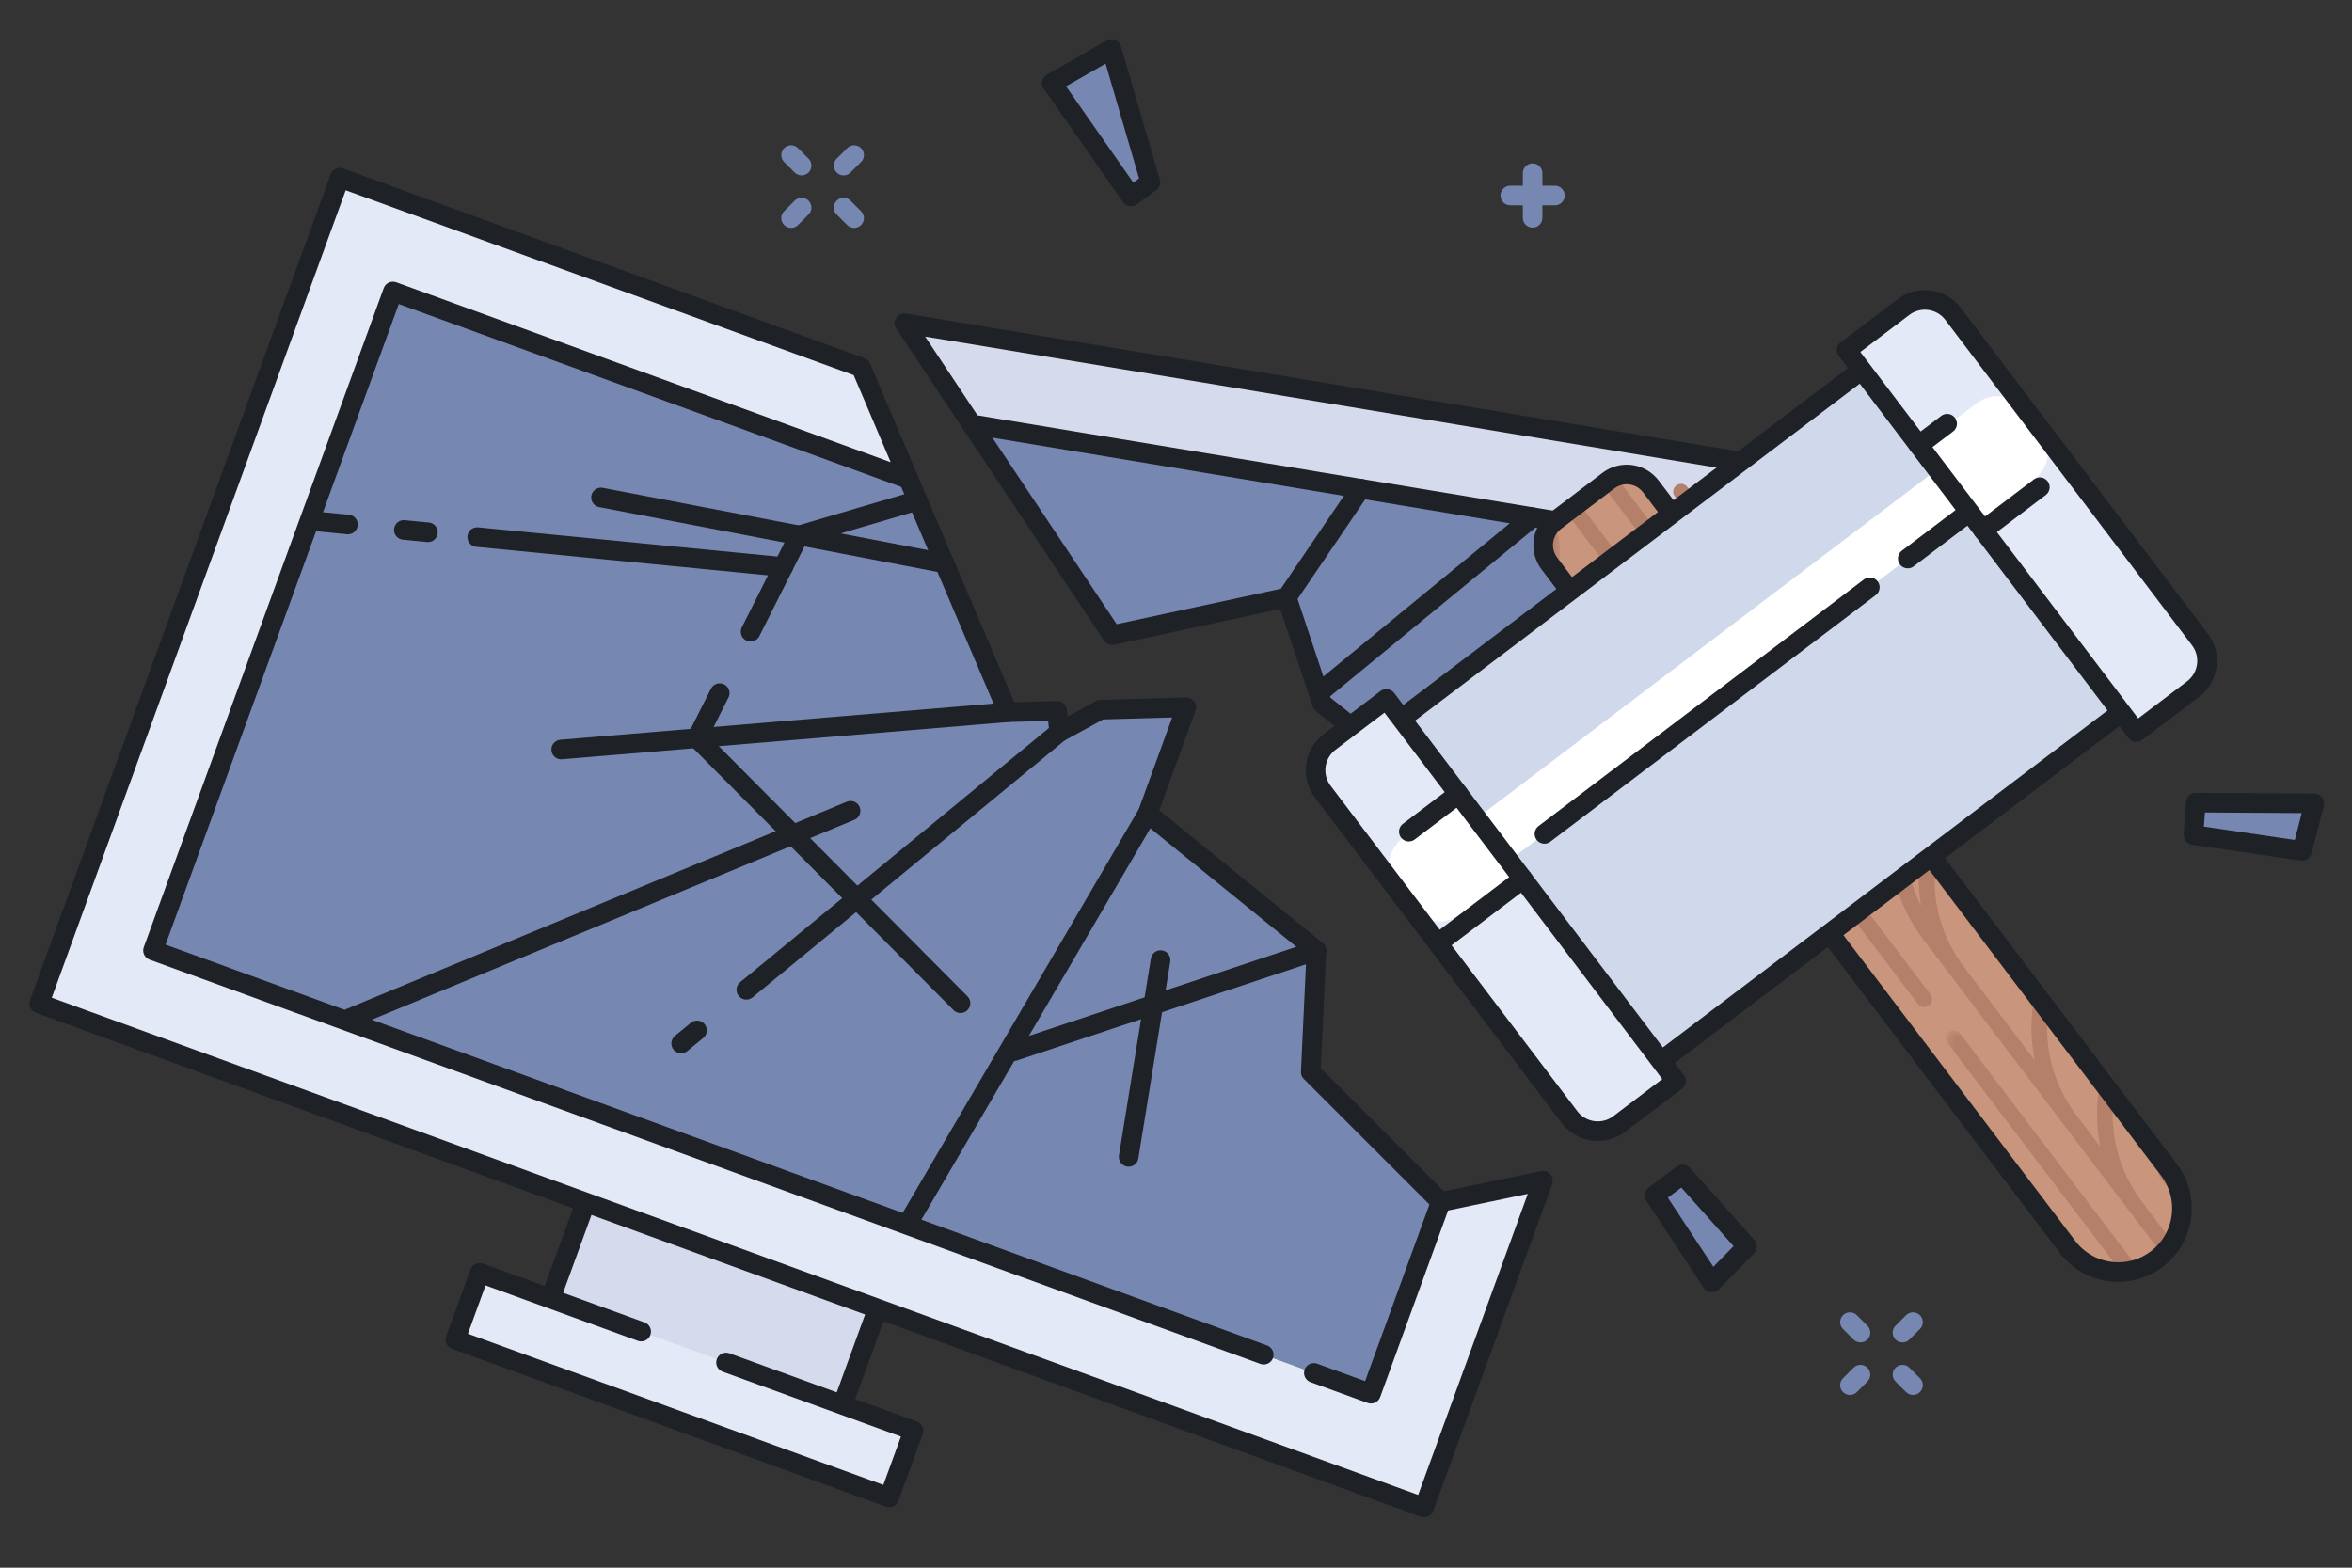 <?xml version="1.0" encoding="UTF-8"?>
<svg width="240px" height="160px" viewBox="0 0 240 160" version="1.1" xmlns="http://www.w3.org/2000/svg" xmlns:xlink="http://www.w3.org/1999/xlink">
    <rect x="0" y="0" width="240" height="160" fill="#333333" stroke="none"/>
    <!-- Generator: Sketch 42 (36781) - http://www.bohemiancoding.com/sketch -->
    <title>svg/img_no_video_source</title>
    <desc>Created with Sketch.</desc>
    <defs>
        <polygon id="path-1" points="0.502 0.258 16.384 21.21 16.384 0.258 0.502 0.258"></polygon>
        <polygon id="path-3" points="16.918 0.752 24.193 10.35 24.193 31.873 0.603 0.752 16.918 0.752"></polygon>
        <path d="M10.025,11.07 C8.848,10.664 7.774,9.917 6.965,8.85 L0.502,0.324 L10.025,0.324 L10.025,11.07 L10.025,11.07 Z" id="path-5"></path>
        <path d="M12.532,0.755 L20.242,10.927 L20.242,25.08 C17.662,25.959 14.702,25.141 12.965,22.85 L0.563,6.488 L0.563,0.755 L12.532,0.755 L12.532,0.755 Z" id="path-7"></path>
        <path d="M0.822,22 L24.965,53.85 C25.15,54.094 25.349,54.322 25.561,54.533 L34.732,54.533 C35.14,54.128 35.484,53.678 35.764,53.198 L35.764,46.652 C35.633,46.427 35.487,46.208 35.326,45.996 L0.822,0.475 L0.822,22 L0.822,22 Z" id="path-9"></path>
        <polygon id="path-11" points="0.164 0.48 25.897 34.43 9.583 34.43 0.164 22.004 0.164 0.48"></polygon>
        <polygon id="path-13" points="0.989 0.997 6.413 8.153 0.989 8.153"></polygon>
        <path d="M0.917,0.456 L1.326,0.996 C2.625,2.709 2.945,4.859 2.378,6.774 L0.226,6.774 L0.226,0.456 L0.917,0.456 L0.917,0.456 Z" id="path-15"></path>
        <path d="M0.344,0.381 L2.326,2.996 C3.02,3.912 3.435,4.953 3.584,6.016 L0.344,6.016 L0.344,0.381 L0.344,0.381 Z" id="path-17"></path>
        <path d="M2.537,6.002 L1.094,4.099 C0.221,2.949 0.279,1.383 1.142,0.304 L2.537,0.304 L2.537,6.002 L2.537,6.002 Z" id="path-19"></path>
        <path d="M9.204,0.028 C9.133,0.023 9.063,0.021 8.992,0.021 C8.341,0.021 7.686,0.226 7.128,0.648 L1.69,4.77 C0.33,5.801 0.063,7.74 1.094,9.099 L2.332,10.733 L9.204,10.733 L9.204,0.028 L9.204,0.028 Z" id="path-21"></path>
        <path d="M2.191,0.391 L1.69,0.77 C0.33,1.801 0.063,3.74 1.094,5.099 L2.191,6.546 L2.191,0.391 L2.191,0.391 Z" id="path-23"></path>
        <polygon id="path-25" points="10.605 13.604 0.718 0.56 10.605 0.56 10.605 13.604"></polygon>
        <path d="M23.552,17.202 L11.457,1.245 C10.849,0.443 9.926,0.021 8.992,0.021 C8.341,0.021 7.686,0.226 7.128,0.648 L1.69,4.77 C0.33,5.801 0.063,7.74 1.094,9.099 L10.861,21.984 L23.552,21.984 L23.552,17.202 L23.552,17.202 Z" id="path-27"></path>
        <path d="M0.226,0.277 C0.697,0.481 1.124,0.806 1.457,1.245 L12.692,16.067 L0.226,16.067 L0.226,0.277 L0.226,0.277 Z" id="path-29"></path>
    </defs>
    <g id="Page-1" stroke="none" stroke-width="1" fill="none" fill-rule="evenodd">
        <g id="img_no_video_source">
            <g id="Group-2">
                <g id="Page-1" transform="translate(3, 5)">
                    <polygon id="Fill-1" fill="#D5DBED" points="81.752 141.759 51.953 130.913 62.488 101.966 92.288 112.812"></polygon>
                    <polygon id="Stroke-2" stroke="#1E2126" stroke-width="2" stroke-linecap="round" stroke-linejoin="round" points="81.752 141.759 51.953 130.913 62.488 101.966 92.288 112.812"></polygon>
                    <polygon id="Fill-3" fill="#E4E9F8" points="87.734 147.832 43.466 131.72 45.946 124.908 90.213 141.02"></polygon>
                    <polyline id="Stroke-4" stroke="#1E2126" stroke-width="2" stroke-linecap="round" stroke-linejoin="round" points="71.085 134.057 90.214 141.019 87.734 147.831 43.467 131.719 45.946 124.907 62.424 130.905"></polyline>
                    <polygon id="Fill-5" fill="#7687B2" points="104.329 3.488 112.413 15.053 114.389 13.599 110.42 0"></polygon>
                    <polygon id="Fill-6" fill="#7687B2" points="168.702 114.858 165.833 116.998 171.681 125.877 175.265 122.214"></polygon>
                    <polygon id="Stroke-7" stroke="#1E2126" stroke-width="2" stroke-linecap="round" stroke-linejoin="round" points="104.329 3.488 112.413 15.053 114.389 13.599 110.42 0"></polygon>
                    <polygon id="Stroke-9" stroke="#1E2126" stroke-width="2" stroke-linecap="round" stroke-linejoin="round" points="168.702 114.858 165.833 116.998 171.681 125.877 175.265 122.214"></polygon>
                    <polygon id="Fill-10" fill="#7687B2" points="221.062 76.917 233.157 76.994 231.909 81.843 220.825 80.219"></polygon>
                    <polygon id="Stroke-11" stroke="#1E2126" stroke-width="2" stroke-linecap="round" stroke-linejoin="round" points="221.062 76.917 233.157 76.994 231.909 81.843 220.825 80.219"></polygon>
                    <g id="Group-58" transform="translate(0, 12.405)">
                        <path d="M12.613,79.603 L136.895,124.838 L144.017,105.27 L130.751,92.005 L131.329,79.602 L114.107,65.62 L118.051,54.783 L109.306,55.025 L105.069,57.339 L104.87,55.148 L99.844,55.286 C99.844,55.286 94.865,43.62 89.708,31.497 L37.092,12.345 L12.613,79.603 Z" id="Fill-12" fill="#7687B2"></path>
                        <path d="M144.017,105.271 L130.75,92.006 L131.329,79.602 L114.107,65.62 L118.051,54.783 L109.306,55.025 L105.069,57.339 L104.87,55.147 L99.844,55.286 C99.844,55.286 94.865,43.619 89.707,31.496" id="Stroke-14" stroke="#1E2126" stroke-width="2" stroke-linecap="round" stroke-linejoin="round"></path>
                        <path d="M99.844,55.286 L54.266,59.092" id="Stroke-16" stroke="#1E2126" stroke-width="2" stroke-linecap="round" stroke-linejoin="round"></path>
                        <path d="M68.125,87.757 L66.507,89.09" id="Stroke-18" stroke="#1E2126" stroke-width="2" stroke-linecap="round" stroke-linejoin="round"></path>
                        <path d="M105.069,57.339 L73.156,83.615" id="Stroke-20" stroke="#1E2126" stroke-width="2" stroke-linecap="round" stroke-linejoin="round"></path>
                        <path d="M93.364,40.084 L58.326,33.367" id="Stroke-22" stroke="#1E2126" stroke-width="2" stroke-linecap="round" stroke-linejoin="round"></path>
                        <path d="M32.503,36.123 L23.919,35.285" id="Stroke-24" stroke="#1E2126" stroke-width="2" stroke-linecap="round" stroke-linejoin="round"></path>
                        <path d="M40.666,36.92 L38.208,36.68" id="Stroke-26" stroke="#1E2126" stroke-width="2" stroke-linecap="round" stroke-linejoin="round"></path>
                        <path d="M76.916,40.461 L45.694,37.411" id="Stroke-28" stroke="#1E2126" stroke-width="2" stroke-linecap="round" stroke-linejoin="round"></path>
                        <path d="M114.107,65.62 L87.225,111.585" id="Stroke-30" stroke="#1E2126" stroke-width="2" stroke-linecap="round" stroke-linejoin="round"></path>
                        <polyline id="Stroke-32" stroke="#1E2126" stroke-width="2" stroke-linecap="round" stroke-linejoin="round" points="73.592 47.069 78.535 37.241 90.636 33.677"></polyline>
                        <polyline id="Stroke-34" stroke="#1E2126" stroke-width="2" stroke-linecap="round" stroke-linejoin="round" points="95.01 84.985 68.124 57.935 70.439 53.337"></polyline>
                        <path d="M131.329,79.602 L100.428,89.889" id="Stroke-36" stroke="#1E2126" stroke-width="2" stroke-linecap="round" stroke-linejoin="round"></path>
                        <path d="M115.425,80.588 L112.169,100.67" id="Stroke-38" stroke="#1E2126" stroke-width="2" stroke-linecap="round" stroke-linejoin="round"></path>
                        <path d="M136.895,124.838 L12.613,79.603 L37.092,12.345 L89.707,31.496 C88.057,27.617 86.389,23.694 84.86,20.089 L31.677,0.733 L0.999,85.018 L142.31,136.451 L154.45,103.097 L144.017,105.271 L136.895,124.838 Z" id="Fill-40" fill="#E4E9F8"></path>
                        <path d="M125.952,120.856 L12.613,79.603 L37.093,12.345 L89.708,31.497 C88.057,27.617 86.389,23.695 84.86,20.09 L31.678,0.733 L1,85.019 L142.31,136.452 L154.45,103.097 L144.017,105.272 L136.895,124.838 L131.067,122.718" id="Stroke-42" stroke="#1E2126" stroke-width="2" stroke-linecap="round" stroke-linejoin="round"></path>
                        <path d="M96.154,25.901 C103.454,36.869 110.493,47.421 110.493,47.421 L128.298,43.579 L131.903,54.398 L145.912,65.532 L173.4,54.016 L175.87,39.103 L96.154,25.901 Z" id="Fill-44" fill="#7687B2"></path>
                        <path d="M175.87,39.103 L173.4,54.017 L181.57,60.134 L186.289,31.645 L89.293,15.581 C91.459,18.843 93.819,22.392 96.154,25.901 L175.87,39.103 Z" id="Fill-46" fill="#D5DBED"></path>
                        <path d="M175.87,39.103 L173.4,54.017 L181.57,60.134 L186.289,31.645 L89.293,15.581 C91.459,18.843 93.819,22.392 96.154,25.901 L175.87,39.103 Z" id="Stroke-48" stroke="#1E2126" stroke-width="2" stroke-linecap="round" stroke-linejoin="round"></path>
                        <path d="M96.154,25.901 C103.454,36.869 110.493,47.421 110.493,47.421 L128.298,43.579 L131.903,54.398 L145.912,65.532 L173.4,54.016" id="Stroke-50" stroke="#1E2126" stroke-width="2" stroke-linecap="round" stroke-linejoin="round"></path>
                        <path d="M128.298,43.579 L135.835,32.473" id="Stroke-52" stroke="#1E2126" stroke-width="2" stroke-linecap="round" stroke-linejoin="round"></path>
                        <path d="M131.55,53.337 L153.389,35.379" id="Stroke-54" stroke="#1E2126" stroke-width="2" stroke-linecap="round" stroke-linejoin="round"></path>
                        <path d="M217.073,111.105 L217.073,111.105 C214.212,113.273 210.134,112.712 207.965,109.85 L155.094,40.099 C154.063,38.739 154.33,36.8 155.69,35.77 L161.128,31.648 C162.488,30.617 164.427,30.884 165.457,32.245 L218.327,101.996 C220.496,104.858 219.934,108.936 217.073,111.105" id="Fill-56" fill="#C9957C"></path>
                    </g>
                    <g id="Group-333" transform="translate(137, 43.405)">
                        <g id="Group-67" transform="translate(45, 45)">
                            <mask id="mask-2" fill="white">
                                <use xlink:href="#path-1"></use>
                            </mask>
                            <g id="Clip-66"></g>
                            <path d="M7.323,39.612 C5.71,38.784 3.96,38.209 2.111,37.954 C-1.767,37.421 -5.205,35.408 -7.572,32.287 L-13.037,25.076 C-11.422,25.906 -9.669,26.482 -7.818,26.737 C-3.944,27.271 -0.508,29.281 1.855,32.399 L7.323,39.612 Z M-17.281,19.478 L-21.899,13.386 L-31.608,0.576 C-31.876,0.222 -32.379,0.153 -32.734,0.421 C-33.087,0.69 -33.156,1.193 -32.889,1.547 L-23.179,14.357 L-18.562,20.449 L-8.852,33.258 C-6.228,36.721 -2.412,38.954 1.891,39.546 C5.766,40.08 9.202,42.091 11.564,45.208 L12.027,45.819 L14.94,49.661 C15.208,50.015 15.712,50.085 16.066,49.817 C16.42,49.548 16.489,49.045 16.22,48.691 L13.308,44.848 L12.845,44.237 L3.136,31.427 C0.514,27.969 -3.298,25.737 -7.599,25.144 C-11.476,24.611 -14.915,22.599 -17.281,19.478 L-17.281,19.478 Z" id="Fill-65" fill="#B5806A" mask="url(#mask-2)"></path>
                        </g>
                        <g id="Group-70" transform="translate(15, 37)" fill="#B5806A">
                            <path d="M7.087,0.978 C6.733,1.246 6.664,1.75 6.932,2.104 L10.133,6.327 C11.164,7.686 10.896,9.631 9.536,10.662 C8.176,11.692 6.232,11.425 5.201,10.065 L2,5.842 C1.732,5.488 1.228,5.419 0.874,5.687 C0.52,5.956 0.45,6.459 0.719,6.813 L3.92,11.037 C5.485,13.102 8.441,13.509 10.507,11.943 C12.572,10.377 12.98,7.421 11.414,5.356 L8.213,1.133 C7.944,0.779 7.441,0.709 7.087,0.978" id="Fill-68"></path>
                        </g>
                        <g id="Group-93" transform="translate(8, 48)" fill="#B5806A">
                            <path d="M0.376,0.371 C0.022,0.639 -0.047,1.142 0.222,1.496 L11.279,16.085 C11.547,16.439 12.051,16.508 12.405,16.24 C12.759,15.972 12.828,15.468 12.56,15.114 L1.502,0.526 C1.233,0.172 0.73,0.102 0.376,0.371" id="Fill-91"></path>
                        </g>
                        <g id="Group-111" transform="translate(43, 42)">
                            <mask id="mask-4" fill="white">
                                <use xlink:href="#path-3"></use>
                            </mask>
                            <g id="Clip-110"></g>
                            <path d="M-12.128,0.916 C-12.482,1.185 -12.551,1.688 -12.282,2.042 L22.749,48.259 C23.018,48.613 23.52,48.682 23.875,48.414 C24.228,48.145 24.298,47.642 24.029,47.288 L-11.002,1.071 C-11.271,0.717 -11.774,0.647 -12.128,0.916" id="Fill-109" fill="#B5806A" mask="url(#mask-4)"></path>
                        </g>
                        <path d="M32.121,30.372 C31.767,30.641 31.698,31.144 31.967,31.498 L44.574,48.132 C44.843,48.486 45.347,48.555 45.7,48.287 C46.055,48.018 46.124,47.515 45.855,47.161 L33.247,30.527 C32.978,30.173 32.475,30.104 32.121,30.372" id="Fill-118" fill="#B5806A"></path>
                        <g id="Group-124" transform="translate(64, 70)">
                            <mask id="mask-6" fill="white">
                                <use xlink:href="#path-5"></use>
                            </mask>
                            <g id="Clip-123"></g>
                            <path d="M-1.473,0.487 C-1.827,0.756 -1.896,1.259 -1.627,1.613 L8.581,15.081 C8.848,15.435 9.352,15.504 9.707,15.236 C10.06,14.967 10.13,14.464 9.861,14.11 L-0.347,0.642 C-0.615,0.288 -1.119,0.219 -1.473,0.487" id="Fill-122" fill="#B5806A" mask="url(#mask-6)"></path>
                        </g>
                        <path d="M36.338,27.176 C35.984,27.445 35.914,27.948 36.183,28.302 L55.703,54.055 C55.971,54.409 56.475,54.478 56.829,54.21 C57.183,53.942 57.252,53.438 56.984,53.084 L37.464,27.331 C37.195,26.977 36.692,26.907 36.338,27.176" id="Fill-133" fill="#B5806A"></path>
                        <g id="Group-137" transform="translate(58, 56)">
                            <mask id="mask-8" fill="white">
                                <use xlink:href="#path-7"></use>
                            </mask>
                            <g id="Clip-136"></g>
                            <path d="M0.882,0.918 C0.528,1.187 0.458,1.69 0.727,2.044 L18.797,25.885 C19.066,26.239 19.569,26.308 19.923,26.04 C20.278,25.771 20.347,25.268 20.078,24.914 L2.008,1.073 C1.739,0.719 1.236,0.65 0.882,0.918" id="Fill-135" fill="#B5806A" mask="url(#mask-8)"></path>
                        </g>
                        <path d="M46.331,31.35 C45.295,29.372 44.727,27.204 44.663,24.972 C45.7,26.949 46.267,29.118 46.331,31.35 M47.217,34.708 C47.219,34.707 47.22,34.706 47.222,34.705 C47.316,34.679 47.409,34.638 47.492,34.575 C47.538,34.54 47.565,34.493 47.601,34.452 C47.634,34.414 47.674,34.384 47.699,34.34 C47.753,34.248 47.789,34.147 47.803,34.043 L47.804,34.041 C48.4,29.703 47.273,25.391 44.628,21.901 C44.587,21.847 44.532,21.813 44.482,21.773 C44.452,21.748 44.43,21.717 44.396,21.697 C44.124,21.535 43.77,21.542 43.502,21.746 C43.324,21.881 43.219,22.075 43.191,22.28 L43.19,22.281 C42.593,26.619 43.721,30.93 46.366,34.42 C46.57,34.689 46.909,34.791 47.217,34.708" id="Fill-138" fill="#B5806A"></path>
                        <g id="Group-142" transform="translate(46, 25)">
                            <mask id="mask-10" fill="white">
                                <use xlink:href="#path-9"></use>
                            </mask>
                            <g id="Clip-141"></g>
                            <path d="M28.325,43.645 L25.895,40.441 C23.511,37.292 22.493,33.404 23.031,29.486 C23.29,27.61 23.207,25.744 22.837,23.942 L25.264,27.145 C27.65,30.293 28.668,34.181 28.129,38.099 C27.87,39.974 27.954,41.843 28.325,43.645 L28.325,43.645 Z M14.408,25.285 C12.021,22.136 11.005,18.247 11.544,14.332 C11.802,12.454 11.719,10.586 11.347,8.784 L18.574,18.319 C20.961,21.468 21.978,25.355 21.438,29.271 C21.179,31.148 21.263,33.016 21.635,34.819 L14.408,25.285 Z M8.631,10.489 C8.86,8.825 8.831,7.165 8.564,5.556 C9.867,8.185 10.36,11.143 9.951,14.117 C9.721,15.78 9.751,17.439 10.018,19.049 C8.714,16.419 8.221,13.463 8.631,10.489 L8.631,10.489 Z M26.546,26.174 L19.855,17.348 L10.57,5.098 L8.367,2.192 L5.454,-1.651 L5.179,-2.014 L2.266,-5.856 C1.998,-6.212 1.495,-6.28 1.14,-6.013 C0.787,-5.744 0.718,-5.24 0.985,-4.886 L3.898,-1.044 L4.174,-0.68 C6.559,2.467 7.577,6.356 7.038,10.274 C6.44,14.611 7.568,18.922 10.214,22.413 L34.319,54.215 C34.588,54.569 35.092,54.638 35.445,54.37 C35.8,54.102 35.869,53.597 35.6,53.243 L32.585,49.266 C30.2,46.118 29.183,42.23 29.721,38.312 C30.318,33.974 29.191,29.665 26.546,26.174 L26.546,26.174 Z" id="Fill-140" fill="#B5806A" mask="url(#mask-10)"></path>
                        </g>
                        <g id="Group-145" transform="translate(55, 36)">
                            <mask id="mask-12" fill="white">
                                <use xlink:href="#path-11"></use>
                            </mask>
                            <g id="Clip-144"></g>
                            <path d="M0.482,-15.829 C0.128,-15.56 0.059,-15.057 0.328,-14.703 L37.328,34.112 C37.596,34.466 38.1,34.535 38.454,34.267 C38.808,33.999 38.878,33.495 38.609,33.141 L1.608,-15.674 C1.339,-16.028 0.836,-16.097 0.482,-15.829" id="Fill-143" fill="#B5806A" mask="url(#mask-12)"></path>
                        </g>
                        <g id="Group-148" transform="translate(72, 59)">
                            <mask id="mask-14" fill="white">
                                <use xlink:href="#path-13"></use>
                            </mask>
                            <g id="Clip-147"></g>
                            <path d="M1.307,-24.293 C0.953,-24.024 0.884,-23.52 1.153,-23.166 L24.651,7.835 C24.919,8.188 25.423,8.258 25.777,7.99 C26.131,7.721 26.201,7.218 25.932,6.864 L2.433,-24.137 C2.165,-24.491 1.661,-24.561 1.307,-24.293" id="Fill-146" fill="#B5806A" mask="url(#mask-14)"></path>
                        </g>
                        <g id="Group-153" transform="translate(80, 70)">
                            <mask id="mask-16" fill="white">
                                <use xlink:href="#path-15"></use>
                            </mask>
                            <g id="Clip-152"></g>
                            <path d="M0.545,0.62 C0.191,0.888 0.122,1.392 0.39,1.746 L3.96,6.455 C4.229,6.809 4.732,6.879 5.086,6.611 C5.44,6.342 5.509,5.839 5.241,5.485 L1.671,0.775 C1.402,0.421 0.899,0.351 0.545,0.62" id="Fill-151" fill="#B5806A" mask="url(#mask-16)"></path>
                        </g>
                        <g id="Group-156" transform="translate(79, 68)">
                            <mask id="mask-18" fill="white">
                                <use xlink:href="#path-17"></use>
                            </mask>
                            <g id="Clip-155"></g>
                            <path d="M1.299,-6.109 C0.239,-5.306 0.03,-3.791 0.833,-2.731 L7.222,5.698 C7.49,6.052 7.994,6.121 8.348,5.852 C8.702,5.584 8.772,5.08 8.503,4.726 L2.114,-3.702 C1.847,-4.055 1.917,-4.561 2.27,-4.828 C2.622,-5.095 3.128,-5.026 3.396,-4.673 L9.784,3.756 C10.053,4.11 10.556,4.179 10.91,3.911 C11.264,3.642 11.333,3.139 11.066,2.785 L4.676,-5.644 C3.873,-6.704 2.358,-6.912 1.299,-6.109" id="Fill-154" fill="#B5806A" mask="url(#mask-18)"></path>
                        </g>
                        <g id="Group-283" transform="translate(17, 5)">
                            <mask id="mask-20" fill="white">
                                <use xlink:href="#path-19"></use>
                            </mask>
                            <g id="Clip-282"></g>
                            <path d="M-22.251,0.467 C-22.605,0.736 -22.675,1.239 -22.406,1.593 L1.093,32.595 C1.36,32.949 1.864,33.018 2.219,32.75 C2.572,32.482 2.642,31.978 2.373,31.624 L-21.125,0.622 C-21.394,0.268 -21.897,0.199 -22.251,0.467" id="Fill-281" fill="#B5806A" mask="url(#mask-20)"></path>
                        </g>
                        <g id="Group-289" transform="translate(1, 41)" fill="#B5806A">
                            <path d="M0.985,0.379 C0.631,0.647 0.562,1.151 0.83,1.505 L4.4,6.214 C4.669,6.568 5.172,6.638 5.526,6.37 C5.88,6.101 5.949,5.598 5.681,5.244 L2.111,0.534 C1.842,0.18 1.339,0.11 0.985,0.379" id="Fill-287"></path>
                        </g>
                        <g id="Group-292" transform="translate(0, 32)" fill="#B5806A">
                            <path d="M1.739,0.65 C0.679,1.453 0.47,2.968 1.273,4.028 L7.663,12.457 C7.93,12.811 8.434,12.88 8.789,12.611 C9.142,12.343 9.212,11.839 8.943,11.485 L2.554,3.057 C2.287,2.704 2.357,2.198 2.71,1.931 C3.062,1.664 3.568,1.733 3.836,2.086 L10.224,10.515 C10.493,10.869 10.996,10.938 11.35,10.67 C11.705,10.401 11.773,9.898 11.506,9.544 L5.117,1.115 C4.313,0.055 2.799,-0.153 1.739,0.65" id="Fill-290"></path>
                        </g>
                        <g id="Group-295" transform="translate(17, 0)">
                            <mask id="mask-22" fill="white">
                                <use xlink:href="#path-21"></use>
                            </mask>
                            <g id="Clip-294"></g>
                            <path d="M-20.768,-15.076 C-24.696,-12.099 -25.469,-6.482 -22.493,-2.556 L-15.836,6.226 C-15.569,6.58 -15.065,6.649 -14.71,6.381 C-14.357,6.112 -14.288,5.609 -14.556,5.255 L-21.212,-3.527 C-23.653,-6.746 -23.018,-11.353 -19.791,-13.8 C-16.57,-16.242 -11.964,-15.606 -9.523,-12.386 L7.759,10.414 C8.028,10.768 8.531,10.838 8.885,10.569 C9.239,10.301 9.308,9.798 9.041,9.444 L-8.243,-13.357 C-11.219,-17.284 -16.835,-18.057 -20.768,-15.076" id="Fill-293" fill="#B5806A" mask="url(#mask-22)"></path>
                        </g>
                        <g id="Group-301" transform="translate(17, 4)">
                            <mask id="mask-24" fill="white">
                                <use xlink:href="#path-23"></use>
                            </mask>
                            <g id="Clip-300"></g>
                            <path d="M-0.231,1.361 C1.108,3.128 0.76,5.652 -1.005,6.991 C-2.772,8.33 -5.296,7.982 -6.635,6.216 L-18.204,-9.045 C-19.543,-10.812 -19.195,-13.336 -17.428,-14.675 C-15.662,-16.014 -13.137,-15.666 -11.798,-13.9 L-0.231,1.361 Z M-18.399,-15.956 C-20.871,-14.082 -21.358,-10.546 -19.484,-8.075 L-7.917,7.187 C-6.043,9.659 -2.506,10.146 -0.035,8.272 C2.437,6.398 2.924,2.862 1.05,0.39 L-10.517,-14.871 C-12.391,-17.343 -15.927,-17.83 -18.399,-15.956 L-18.399,-15.956 Z" id="Fill-299" fill="#B5806A" mask="url(#mask-24)"></path>
                        </g>
                        <path d="M30.905,22.679 C30.551,22.948 30.481,23.451 30.75,23.805 L32.769,26.47 C33.038,26.824 33.541,26.893 33.895,26.625 C34.249,26.356 34.318,25.853 34.051,25.499 L32.031,22.834 C31.762,22.48 31.259,22.411 30.905,22.679" id="Fill-302" fill="#B5806A"></path>
                        <g id="Group-306" transform="translate(20, 12)">
                            <mask id="mask-26" fill="white">
                                <use xlink:href="#path-25"></use>
                            </mask>
                            <g id="Clip-305"></g>
                            <path d="M-1.951,1.701 C-4.423,3.575 -4.91,7.111 -3.036,9.583 L5.084,20.296 C5.353,20.65 5.856,20.719 6.21,20.451 C6.564,20.182 6.633,19.679 6.364,19.325 L-1.756,8.612 C-3.095,6.846 -2.747,4.321 -0.98,2.982 C0.565,1.811 2.691,1.93 4.095,3.161 C3.635,3.244 3.187,3.42 2.79,3.721 C1.442,4.743 1.176,6.672 2.198,8.02 L9.16,17.205 C9.429,17.559 9.933,17.629 10.286,17.361 C10.641,17.092 10.71,16.589 10.442,16.235 L3.48,7.049 C2.992,6.408 3.119,5.488 3.761,5.002 C4.403,4.515 5.32,4.643 5.807,5.284 L8.224,8.473 C8.492,8.827 8.996,8.896 9.35,8.628 C9.704,8.36 9.774,7.856 9.505,7.502 L5.931,2.786 C4.057,0.314 0.521,-0.173 -1.951,1.701" id="Fill-304" fill="#B5806A" mask="url(#mask-26)"></path>
                        </g>
                        <g id="Group-324" transform="translate(17, 0)">
                            <mask id="mask-28" fill="white">
                                <use xlink:href="#path-27"></use>
                            </mask>
                            <g id="Clip-323"></g>
                            <path d="M-10.341,-22.475 C-10.695,-22.206 -10.765,-21.703 -10.496,-21.349 L22.108,21.666 C22.376,22.02 22.88,22.089 23.233,21.82 C23.588,21.552 23.657,21.048 23.388,20.694 L-9.215,-22.32 C-9.484,-22.674 -9.987,-22.743 -10.341,-22.475" id="Fill-322" fill="#B5806A" mask="url(#mask-28)"></path>
                        </g>
                        <path d="M31.05,1.14 C30.696,1.408 30.627,1.912 30.896,2.266 L38.127,11.807 C38.396,12.161 38.899,12.23 39.253,11.962 C39.607,11.693 39.676,11.19 39.408,10.836 L32.176,1.295 C31.908,0.941 31.404,0.871 31.05,1.14" id="Fill-325" fill="#B5806A"></path>
                        <g id="Group-329" transform="translate(27, 0)">
                            <mask id="mask-30" fill="white">
                                <use xlink:href="#path-29"></use>
                            </mask>
                            <g id="Clip-328"></g>
                            <path d="M0.545,-11.135 C0.191,-10.866 0.121,-10.363 0.39,-10.009 L19.914,15.749 C20.182,16.103 20.686,16.172 21.04,15.904 C21.394,15.635 21.463,15.132 21.194,14.778 L1.671,-10.98 C1.402,-11.334 0.899,-11.403 0.545,-11.135" id="Fill-327" fill="#B5806A" mask="url(#mask-30)"></path>
                        </g>
                    </g>
                    <g id="Group-388" transform="translate(32, 10.405)">
                        <path d="M186.327,103.996 C188.496,106.858 187.934,110.936 185.073,113.105 C182.212,115.274 178.134,114.712 175.965,111.851 L123.095,42.1 C122.063,40.74 122.33,38.801 123.69,37.77 L129.128,33.649 C130.488,32.618 132.427,32.885 133.457,34.245 L170.006,82.463 L186.327,103.996 Z" id="Stroke-334" stroke="#1E2126" stroke-width="2" stroke-linecap="round" stroke-linejoin="round"></path>
                        <polygon id="Fill-336" fill="#D0D9EB" points="182.177 56.75 133.766 93.445 107.276 58.497 155.688 21.802"></polygon>
                        <polygon id="Fill-338" fill="#FFFFFF" points="166.672 36.294 118.26 72.989 114.977 68.656 163.388 31.962"></polygon>
                        <polygon id="Stroke-340" stroke="#1E2126" stroke-width="2" stroke-linecap="round" stroke-linejoin="round" points="182.177 56.75 133.766 93.445 107.276 58.497 155.688 21.802"></polygon>
                        <path d="M165.981,36.816 L159.669,41.601" id="Stroke-342" stroke="#1E2126" stroke-width="2" stroke-linecap="round" stroke-linejoin="round"></path>
                        <path d="M155.799,44.535 L122.596,69.702" id="Stroke-344" stroke="#1E2126" stroke-width="2" stroke-linecap="round" stroke-linejoin="round"></path>
                        <path d="M130.232,99.307 L136.02,94.919 L106.465,55.928 L100.677,60.316 C99.082,61.525 98.769,63.798 99.978,65.393 L125.154,98.608 C126.363,100.203 128.636,100.516 130.232,99.307" id="Fill-346" fill="#E4E9F8"></path>
                        <path d="M114.013,77.907 L119.8,73.519 L113.918,65.759 L108.129,70.146 C106.534,71.355 106.222,73.629 107.43,75.224 L108.934,77.208 C110.144,78.803 112.416,79.116 114.013,77.907" id="Fill-348" fill="#FFFFFF"></path>
                        <path d="M182.987,59.319 L188.776,54.931 C190.371,53.722 190.683,51.449 189.474,49.854 L164.299,16.639 C163.09,15.044 160.816,14.731 159.221,15.94 L153.432,20.328 L182.987,59.319 Z" id="Fill-350" fill="#E4E9F8"></path>
                        <path d="M111.719,80.882 L120.395,74.305" id="Stroke-352" stroke="#1E2126" stroke-width="2" stroke-linecap="round" stroke-linejoin="round"></path>
                        <path d="M166.767,37.92 L172.555,33.532 C174.151,32.323 174.463,30.05 173.254,28.455 L171.75,26.47 C170.541,24.875 168.268,24.562 166.673,25.771 L160.884,30.159 L166.767,37.92 Z" id="Fill-354" fill="#FFFFFF"></path>
                        <path d="M167.362,38.706 L173.148,34.32" id="Stroke-356" stroke="#1E2126" stroke-width="2" stroke-linecap="round" stroke-linejoin="round"></path>
                        <path d="M108.758,69.472 L113.823,65.634" id="Stroke-358" stroke="#1E2126" stroke-width="2" stroke-linecap="round" stroke-linejoin="round"></path>
                        <path d="M160.789,30.034 L163.685,27.839" id="Stroke-360" stroke="#1E2126" stroke-width="2" stroke-linecap="round" stroke-linejoin="round"></path>
                        <path d="M130.232,99.307 L136.02,94.919 L106.465,55.928 L100.677,60.316 C99.082,61.525 98.769,63.798 99.978,65.393 L125.154,98.608 C126.363,100.203 128.636,100.516 130.232,99.307 Z" id="Stroke-362" stroke="#1E2126" stroke-width="2" stroke-linecap="round" stroke-linejoin="round"></path>
                        <path d="M182.987,59.319 L188.776,54.931 C190.371,53.722 190.683,51.449 189.474,49.854 L164.299,16.639 C163.09,15.044 160.816,14.731 159.221,15.94 L153.432,20.328 L182.987,59.319 Z" id="Stroke-364" stroke="#1E2126" stroke-width="2" stroke-linecap="round" stroke-linejoin="round"></path>
                        <path d="M0.718,88.503 L51.794,67.344" id="Stroke-366" stroke="#1E2126" stroke-width="2" stroke-linecap="round" stroke-linejoin="round"></path>
                        <path d="M121.388,2.274 L121.388,6.823" id="Stroke-368" stroke="#7687B2" stroke-width="2" stroke-linecap="round" stroke-linejoin="round"></path>
                        <path d="M123.663,4.549 L119.115,4.549" id="Stroke-370" stroke="#7687B2" stroke-width="2" stroke-linecap="round" stroke-linejoin="round"></path>
                        <path d="M52.155,0.423 L51.083,1.495" id="Stroke-372" stroke="#7687B2" stroke-width="2" stroke-linecap="round" stroke-linejoin="round"></path>
                        <path d="M46.795,5.783 L45.723,6.855" id="Stroke-374" stroke="#7687B2" stroke-width="2" stroke-linecap="round" stroke-linejoin="round"></path>
                        <path d="M52.155,6.856 L51.083,5.784" id="Stroke-376" stroke="#7687B2" stroke-width="2" stroke-linecap="round" stroke-linejoin="round"></path>
                        <path d="M46.795,1.495 L45.723,0.423" id="Stroke-378" stroke="#7687B2" stroke-width="2" stroke-linecap="round" stroke-linejoin="round"></path>
                        <path d="M160.204,119.532 L159.132,120.604" id="Stroke-380" stroke="#7687B2" stroke-width="2" stroke-linecap="round" stroke-linejoin="round"></path>
                        <path d="M154.844,124.893 L153.772,125.965" id="Stroke-382" stroke="#7687B2" stroke-width="2" stroke-linecap="round" stroke-linejoin="round"></path>
                        <path d="M160.204,125.964 L159.132,124.892" id="Stroke-384" stroke="#7687B2" stroke-width="2" stroke-linecap="round" stroke-linejoin="round"></path>
                        <path d="M154.844,120.604 L153.772,119.532" id="Stroke-386" stroke="#7687B2" stroke-width="2" stroke-linecap="round" stroke-linejoin="round"></path>
                    </g>
                </g>
                <rect id="Rectangle-23" x="0" y="0" width="240" height="160"></rect>
            </g>
        </g>
    </g>
</svg>